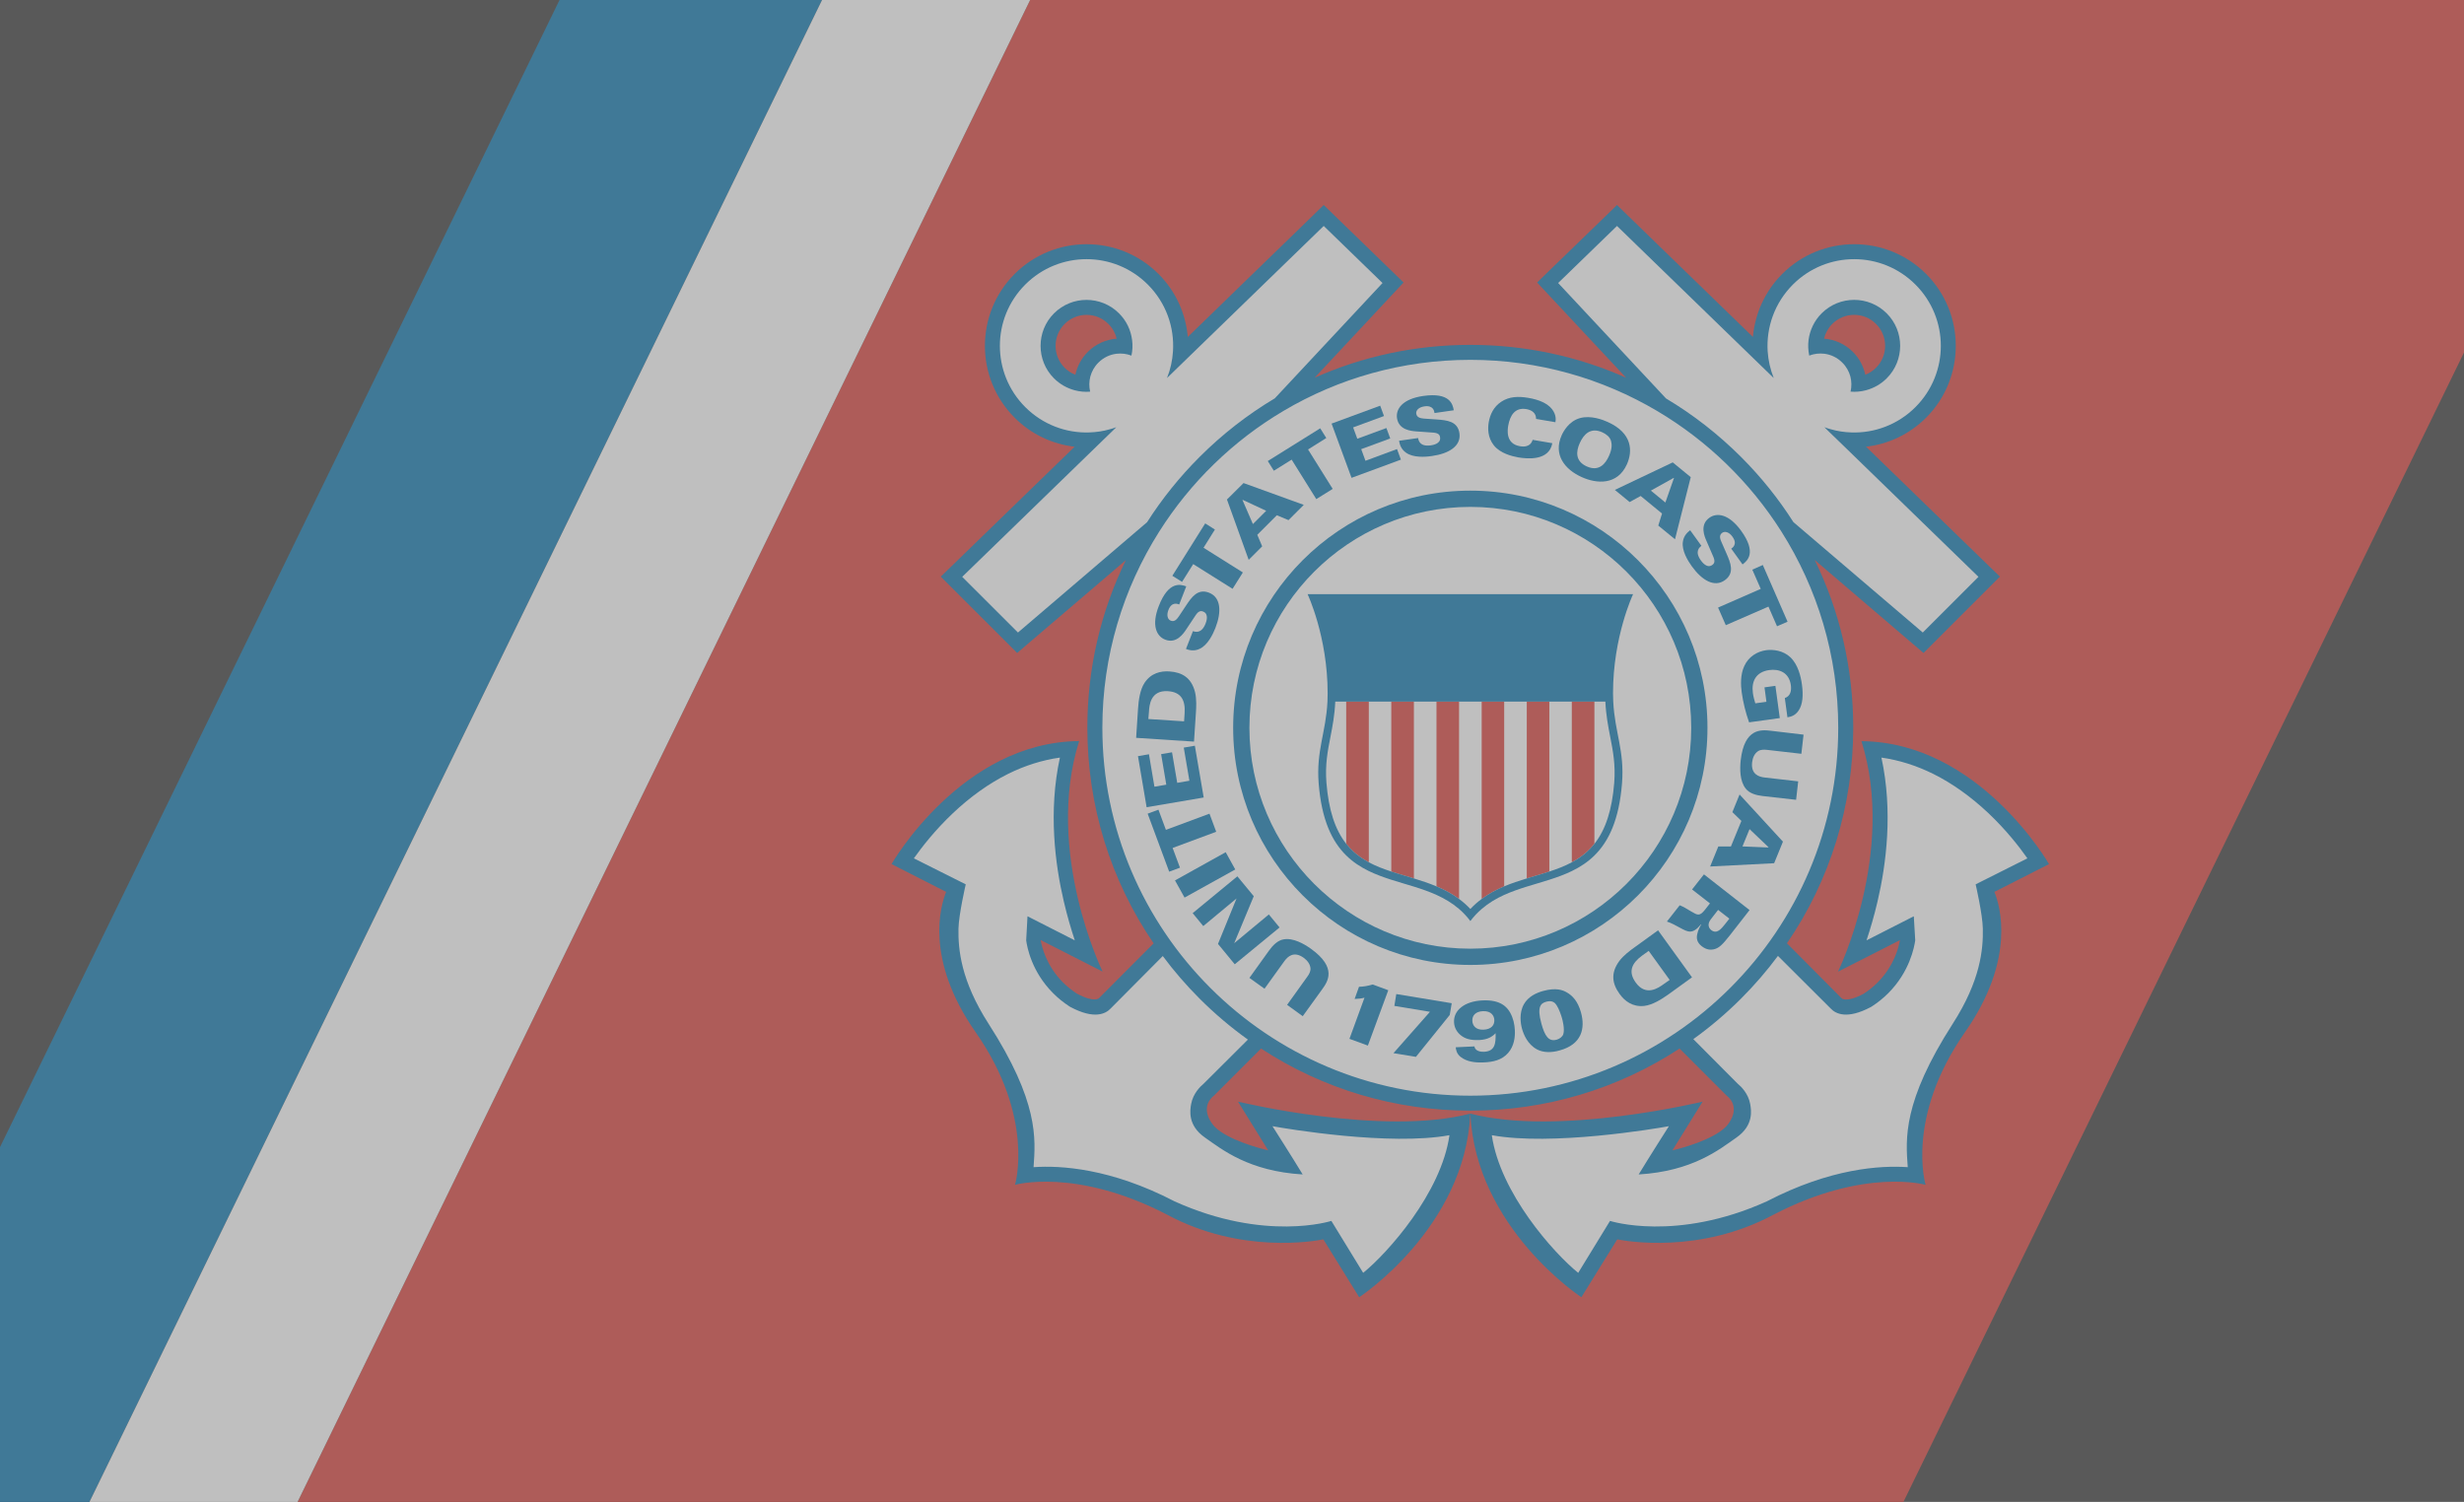 <?xml version="1.0" encoding="UTF-8" standalone="no"?>
<!-- Generator: Adobe Illustrator 15.0.2, SVG Export Plug-In . SVG Version: 6.00 Build 0)  -->

<svg
   xmlns:dc="http://purl.org/dc/elements/1.1/"
   xmlns:cc="http://creativecommons.org/ns#"
   xmlns:rdf="http://www.w3.org/1999/02/22-rdf-syntax-ns#"
   xmlns:svg="http://www.w3.org/2000/svg"
   xmlns="http://www.w3.org/2000/svg"
   xmlns:sodipodi="http://sodipodi.sourceforge.net/DTD/sodipodi-0.dtd"
   xmlns:inkscape="http://www.inkscape.org/namespaces/inkscape"
   id="Layer_1"
   enable-background="new 0 0 600 356.982"
   xml:space="preserve"
   viewBox="0 0 105 64"
   version="1.1"
   y="0px"
   x="0px"
   inkscape:version="0.91 r13725"
   sodipodi:docname="cost_guard.off.svg"><rect x="0" y="0" width="105" height="64" fill="#333333" stroke="none"/><defs
   id="defs73" /><sodipodi:namedview
   pagecolor="#ffffff"
   bordercolor="#666666"
   borderopacity="1"
   objecttolerance="10"
   gridtolerance="10"
   guidetolerance="10"
   inkscape:pageopacity="0"
   inkscape:pageshadow="2"
   inkscape:window-width="1920"
   inkscape:window-height="1018"
   id="namedview71"
   showgrid="false"
   inkscape:zoom="2.8190476"
   inkscape:cx="-57.466216"
   inkscape:cy="31.29054"
   inkscape:window-x="1672"
   inkscape:window-y="-8"
   inkscape:window-maximized="1"
   inkscape:current-layer="Layer_1"
   units="in" />
<g
   id="g3"
   transform="matrix(0.229,0,0,0.229,-16.889,-8.46)">
	<g
   id="g5">
		<polygon
   id="polygon7"
   style="fill:#dc3932"
   points="279.07,9 115.46,344.45 414.29,344.45 577.89,9 " />
		<g
   id="g9">
			<path
   id="path11"
   style="fill:#ffffff"
   d="m 320.08,77.612 0.662,0.643 10.951,10.619 0.676,0.649 -0.648,0.689 -14.678,15.712 c -0.594,0.643 -0.656,1.61 -0.148,2.327 0.352,0.501 0.92,0.764 1.502,0.764 0.242,0 0.5,-0.054 0.736,-0.155 8.875,-3.95 18.377,-5.952 28.227,-5.952 9.861,0 19.357,2.009 28.246,5.966 0.242,0.108 0.5,0.155 0.75,0.155 0.574,0 1.15,-0.271 1.502,-0.771 0.508,-0.704 0.445,-1.684 -0.156,-2.327 l -14.684,-15.719 -0.643,-0.689 0.668,-0.649 10.945,-10.619 0.67,-0.643 0.662,0.643 23.35,22.659 c 0.352,0.331 0.816,0.521 1.277,0.521 0.223,0 0.439,-0.041 0.648,-0.108 0.664,-0.257 1.123,-0.866 1.191,-1.569 0.352,-3.998 2.096,-7.751 4.924,-10.585 3.227,-3.219 7.508,-4.992 12.08,-4.992 4.566,0 8.854,1.772 12.088,4.992 6.648,6.663 6.648,17.491 0,24.161 -2.748,2.732 -6.236,4.417 -10.086,4.876 -0.703,0.082 -1.305,0.555 -1.535,1.224 -0.217,0.67 -0.047,1.42 0.467,1.915 l 22.869,22.199 0.682,0.683 -0.676,0.676 -10.375,10.376 -0.615,0.622 -0.67,-0.582 -18.297,-15.618 c -0.33,-0.291 -0.77,-0.447 -1.189,-0.447 -0.393,0 -0.791,0.129 -1.129,0.393 -0.684,0.534 -0.908,1.475 -0.529,2.266 4.633,9.49 6.988,19.724 6.988,30.41 0,14.062 -4.154,27.577 -12.033,39.075 -0.494,0.724 -0.406,1.711 0.223,2.34 l 10.16,10.214 c 0.297,0.298 0.975,0.792 2.178,0.792 1.129,0 2.469,-0.427 4.111,-1.293 0.041,-0.027 0.096,-0.047 0.143,-0.088 1.049,-0.676 2.016,-1.467 2.881,-2.326 3.471,-3.471 4.432,-7.379 4.674,-8.895 0.115,-0.689 -0.168,-1.38 -0.73,-1.793 -0.318,-0.236 -0.697,-0.352 -1.082,-0.352 -0.283,0 -0.574,0.061 -0.832,0.196 l -7.094,3.612 c 0.885,-2.401 1.926,-5.614 2.82,-9.375 1.643,-7.075 2.969,-17.396 0.404,-27.65 7.672,0.684 15.016,4.309 21.861,10.802 3.855,3.659 6.561,7.339 7.947,9.401 l -8.354,4.254 c -0.852,0.434 -1.23,1.448 -0.873,2.334 1.016,2.49 3.633,11.601 -5.289,24.363 -8.516,12.162 -8.664,22.463 -8.102,27.211 -0.934,-0.107 -2.084,-0.176 -3.438,-0.176 -5.105,0 -13.297,1.082 -23.369,6.311 0,0 -0.012,0.014 -0.025,0.014 -7.758,4.18 -15.523,5.06 -20.678,5.06 -3.971,0 -6.709,-0.521 -7.217,-0.616 -0.129,-0.026 -0.244,-0.033 -0.373,-0.033 -0.621,0 -1.225,0.311 -1.555,0.859 l -5.635,9.09 c -1.807,-1.379 -4.951,-4.023 -8.117,-7.73 -4.037,-4.729 -8.873,-12.135 -9.982,-21.441 3.322,0.636 7.17,0.961 11.471,0.961 10.031,0 20.277,-1.712 25.865,-2.814 l -3.348,5.391 c -0.393,0.629 -0.365,1.447 0.074,2.057 0.346,0.473 0.906,0.758 1.488,0.758 0.143,0 0.291,-0.021 0.432,-0.055 2.348,-0.574 8.104,-2.178 10.803,-4.883 0.291,-0.291 0.549,-0.582 0.752,-0.887 1.074,-1.521 1.473,-3.043 1.209,-4.518 -0.297,-1.671 -1.379,-2.68 -1.826,-3.037 l -8.725,-8.732 c -0.359,-0.352 -0.832,-0.527 -1.305,-0.527 -0.352,0 -0.705,0.088 -1.002,0.297 -11.248,7.366 -24.363,11.256 -37.938,11.256 -13.582,0 -26.691,-3.89 -37.932,-11.256 -0.311,-0.209 -0.664,-0.311 -1.016,-0.311 -0.467,0 -0.939,0.189 -1.291,0.541 l -8.74,8.732 c -0.445,0.357 -1.521,1.366 -1.825,3.037 -0.258,1.475 0.142,2.996 1.196,4.518 0.224,0.305 0.474,0.602 0.765,0.887 2.7,2.705 8.456,4.309 10.801,4.883 0.15,0.034 0.291,0.055 0.434,0.055 0.582,0 1.137,-0.285 1.488,-0.758 0.445,-0.609 0.467,-1.428 0.074,-2.057 l -3.342,-5.391 c 5.588,1.103 15.82,2.814 25.865,2.814 4.295,0 8.15,-0.325 11.479,-0.961 -1.123,9.307 -5.959,16.713 -9.998,21.441 -3.158,3.707 -6.311,6.352 -8.109,7.73 l -5.641,-9.09 c -0.332,-0.549 -0.928,-0.859 -1.549,-0.859 -0.135,0 -0.25,0.007 -0.371,0.033 -0.516,0.096 -3.254,0.616 -7.219,0.616 -5.154,0 -12.925,-0.88 -20.69,-5.06 -0.007,0 -0.014,-0.014 -0.027,-0.014 -10.058,-5.229 -18.262,-6.311 -23.369,-6.311 -1.346,0 -2.488,0.068 -3.422,0.176 0.555,-4.748 0.405,-15.049 -8.11,-27.211 -8.921,-12.763 -6.304,-21.873 -5.29,-24.363 0.366,-0.886 -0.02,-1.9 -0.859,-2.334 l -8.367,-4.254 c 1.373,-2.063 4.092,-5.742 7.947,-9.401 6.852,-6.493 14.184,-10.118 21.867,-10.802 -2.576,10.254 -1.258,20.575 0.413,27.65 0.872,3.761 1.921,6.974 2.813,9.375 l -7.095,-3.612 c -0.264,-0.136 -0.555,-0.196 -0.846,-0.196 -0.379,0 -0.758,0.115 -1.075,0.352 -0.575,0.413 -0.846,1.104 -0.73,1.779 0.25,1.529 1.21,5.424 4.681,8.908 0.858,0.859 1.839,1.65 2.874,2.326 0.048,0.041 0.102,0.061 0.149,0.088 1.637,0.866 2.976,1.293 4.105,1.293 1.21,0 1.88,-0.494 2.178,-0.792 l 10.173,-10.214 c 0.622,-0.629 0.71,-1.609 0.216,-2.34 -7.865,-11.498 -12.025,-25.013 -12.025,-39.075 0,-10.68 2.34,-20.9 6.973,-30.39 0.38,-0.785 0.163,-1.725 -0.54,-2.259 -0.325,-0.264 -0.718,-0.393 -1.116,-0.393 -0.426,0 -0.859,0.143 -1.197,0.447 l -18.263,15.591 -0.669,0.582 -0.615,-0.622 -10.376,-10.376 -0.683,-0.676 0.697,-0.683 22.869,-22.199 c 0.5,-0.494 0.683,-1.245 0.46,-1.915 -0.237,-0.669 -0.832,-1.143 -1.536,-1.224 -3.854,-0.46 -7.338,-2.144 -10.078,-4.876 -3.212,-3.22 -4.984,-7.515 -4.984,-12.087 0,-4.565 1.772,-8.854 4.984,-12.073 3.227,-3.219 7.521,-4.992 12.081,-4.992 4.565,0 8.86,1.772 12.079,4.992 2.828,2.834 4.58,6.588 4.925,10.585 0.061,0.704 0.527,1.312 1.19,1.569 0.21,0.067 0.426,0.108 0.643,0.108 0.467,0 0.934,-0.189 1.285,-0.521 l 23.341,-22.659 0.673,-0.643 m -46.217,30.856 c 0.312,0 0.616,-0.067 0.894,-0.23 0.466,-0.25 0.791,-0.704 0.926,-1.231 0.257,-1.251 0.88,-2.408 1.8,-3.321 1.129,-1.123 2.624,-1.813 4.214,-1.934 0.541,-0.047 1.021,-0.318 1.339,-0.751 0.318,-0.44 0.433,-0.988 0.312,-1.515 -0.325,-1.373 -1.021,-2.625 -2.022,-3.619 -1.434,-1.441 -3.349,-2.225 -5.377,-2.225 -2.029,0 -3.944,0.784 -5.385,2.225 -2.962,2.969 -2.962,7.785 0,10.761 0.771,0.757 1.65,1.333 2.651,1.711 0.208,0.089 0.438,0.129 0.648,0.129 m 147,0 c 0.225,0 0.439,-0.034 0.656,-0.129 1.002,-0.378 1.887,-0.954 2.652,-1.711 2.963,-2.976 2.963,-7.792 0,-10.761 -1.441,-1.441 -3.355,-2.225 -5.385,-2.225 -2.035,0 -3.943,0.784 -5.377,2.225 -1.002,0.994 -1.697,2.246 -2.023,3.619 -0.121,0.527 -0.014,1.075 0.299,1.515 0.318,0.433 0.818,0.704 1.352,0.751 1.598,0.122 3.086,0.812 4.215,1.934 0.914,0.914 1.535,2.07 1.813,3.328 0.115,0.521 0.447,0.974 0.914,1.224 0.277,0.163 0.58,0.23 0.884,0.23"
   inkscape:connector-curvature="0" />
			<g
   id="g13">
				<path
   id="path15"
   style="fill:#0072af"
   d="m 347.36,216.51 c -24.336,0 -44.135,-19.792 -44.135,-44.128 0,-24.336 19.799,-44.134 44.135,-44.134 24.336,0 44.127,19.798 44.127,44.134 0,24.336 -19.791,44.128 -44.127,44.128 z m 0,-85.238 c -22.666,0 -41.111,18.452 -41.111,41.11 0,22.665 18.445,41.104 41.111,41.104 22.664,0 41.104,-18.439 41.104,-41.104 0,-22.658 -18.44,-41.11 -41.104,-41.11 z"
   inkscape:connector-curvature="0" />
			</g>
			<g
   id="g17">
				<path
   id="path19"
   style="fill:none"
   d="m 271.87,97.227 c -2.245,2.246 -2.245,5.898 0,8.158 0.582,0.581 1.271,1.014 1.995,1.298 0.339,-1.556 1.103,-3.037 2.313,-4.248 1.488,-1.495 3.409,-2.32 5.377,-2.469 -0.243,-1.001 -0.75,-1.955 -1.542,-2.739 -2.238,-2.252 -5.891,-2.252 -8.143,0 z"
   inkscape:connector-curvature="0" />
				<path
   id="path21"
   style="fill:none"
   d="m 407.48,134.1 24.078,20.548 10.363,-10.362 -24.871,-24.16 -3.281,-3.172 -0.514,-0.515 c 0.393,0.149 0.777,0.278 1.176,0.379 1.252,0.365 2.537,0.554 3.83,0.595 4.301,0.149 8.65,-1.434 11.932,-4.714 6.297,-6.29 6.297,-16.51 0,-22.801 -6.299,-6.304 -16.512,-6.304 -22.809,0 -3.402,3.409 -4.965,7.948 -4.693,12.412 0.115,1.691 0.486,3.369 1.129,4.978 l -3.801,-3.686 -25.366,-24.613 -10.949,10.619 20.074,21.481 c 5.031,3.003 9.719,6.649 13.973,10.897 3.721,3.727 6.969,7.779 9.729,12.114 z m 2.82,-33.88 c 0.242,-1.82 1.041,-3.571 2.434,-4.965 3.334,-3.341 8.773,-3.341 12.113,0 3.336,3.335 3.336,8.766 0,12.094 -1.102,1.109 -2.447,1.84 -3.861,2.219 -0.926,0.25 -1.908,0.338 -2.867,0.257 0.217,-0.927 0.203,-1.887 -0.033,-2.813 -0.258,-0.94 -0.752,-1.854 -1.51,-2.591 -0.939,-0.954 -2.131,-1.501 -3.361,-1.65 -0.926,-0.108 -1.887,0 -2.787,0.345 -0.196,-0.955 -0.251,-1.935 -0.128,-2.896 z"
   inkscape:connector-curvature="0" />
				<path
   id="path23"
   style="fill:none"
   d="m 310.98,111.07 20.047,-21.461 -10.944,-10.619 -25.365,24.613 -3.794,3.686 c 0.643,-1.609 1.008,-3.287 1.109,-4.978 0.284,-4.464 -1.278,-9.002 -4.681,-12.412 -6.304,-6.304 -16.511,-6.304 -22.808,0 -6.297,6.291 -6.297,16.511 0,22.801 3.28,3.281 7.616,4.863 11.932,4.714 1.285,-0.041 2.584,-0.23 3.828,-0.595 0.399,-0.102 0.791,-0.23 1.184,-0.379 l -0.521,0.515 -3.273,3.172 -24.884,24.16 10.375,10.362 24.024,-20.528 c 2.767,-4.336 6.034,-8.401 9.761,-12.134 4.256,-4.255 8.965,-7.907 14.01,-10.917 z m -26.678,-7.954 c -0.893,-0.345 -1.847,-0.453 -2.779,-0.345 -1.238,0.149 -2.415,0.697 -3.369,1.65 -0.75,0.737 -1.244,1.65 -1.501,2.591 -0.237,0.926 -0.25,1.887 -0.034,2.813 -0.953,0.082 -1.935,-0.007 -2.874,-0.257 -1.414,-0.379 -2.739,-1.109 -3.855,-2.219 -3.328,-3.328 -3.328,-8.759 0,-12.094 3.341,-3.341 8.766,-3.341 12.107,0 1.393,1.387 2.204,3.145 2.428,4.965 0.128,0.962 0.087,1.942 -0.123,2.896 z"
   inkscape:connector-curvature="0" />
				<path
   id="path25"
   style="fill:none"
   d="m 420.86,106.68 c 0.736,-0.277 1.412,-0.717 2,-1.298 2.26,-2.259 2.26,-5.912 0,-8.158 -2.244,-2.252 -5.891,-2.252 -8.148,0 -0.771,0.785 -1.285,1.738 -1.529,2.739 1.961,0.149 3.889,0.974 5.377,2.469 1.211,1.211 1.968,2.692 2.3,4.248 z"
   inkscape:connector-curvature="0" />
				<path
   id="path27"
   style="fill:none"
   d="m 415.82,172.38 c 0,-13.426 -3.883,-25.959 -10.586,-36.531 -5.811,-9.172 -13.75,-16.882 -23.119,-22.429 -10.193,-6.033 -22.084,-9.509 -34.758,-9.509 -12.676,0 -24.547,3.456 -34.732,9.482 -9.395,5.553 -17.343,13.284 -23.167,22.49 -6.689,10.565 -10.572,23.085 -10.572,36.498 0,37.749 30.715,68.464 68.471,68.464 37.748,-0.001 68.463,-30.716 68.463,-68.465 z"
   inkscape:connector-curvature="0" />
				<path
   id="path29"
   style="fill:none"
   d="m 441.4,201.51 9.631,-4.836 c -1.467,-2.09 -3.922,-5.256 -7.23,-8.388 -3.273,-3.084 -6.723,-5.553 -10.268,-7.317 -3.158,-1.563 -6.391,-2.584 -9.664,-3.045 2.178,10.012 0.891,19.899 -0.725,26.771 -0.635,2.727 -1.359,5.174 -2.049,7.238 l 8.799,-4.479 0.264,4.479 c -0.176,1.264 -1.035,5.843 -5.012,9.827 -0.92,0.92 -1.928,1.738 -3.037,2.455 l -0.109,0.067 -0.113,0.068 c -4.432,2.347 -6.541,1.244 -7.447,0.277 l -9.828,-9.801 c -2.068,2.786 -4.363,5.444 -6.859,7.94 -2.785,2.78 -5.748,5.296 -8.887,7.548 l 8.285,8.32 c 0.588,0.473 1.949,1.813 2.293,3.733 0.217,1.196 0.684,4.004 -2.549,6.257 -3.221,2.252 -8.172,6.27 -18.201,6.871 1.832,-3.023 5.627,-8.982 5.627,-8.982 -2.584,0.48 -21.84,3.714 -32.953,1.678 1.535,10.734 11.49,21.922 16.076,25.615 l 5.92,-9.666 c 0,0 12.275,3.984 29.18,-3.639 l 0.02,-0.014 0.02,-0.007 c 11.83,-6.135 21.15,-6.689 26.184,-6.338 -0.393,-5.31 -0.975,-12.134 8.379,-26.704 5.141,-8.008 5.676,-13.811 5.594,-17.693 -0.049,-2.696 -1.341,-8.235 -1.341,-8.235 z"
   inkscape:connector-curvature="0" />
				<path
   id="path31"
   style="fill:none"
   d="m 290.13,214.86 -9.713,9.774 c -0.906,0.967 -3.017,2.069 -7.447,-0.277 l -0.122,-0.068 -0.108,-0.067 c -1.088,-0.717 -2.116,-1.535 -3.023,-2.455 -3.983,-3.984 -4.842,-8.563 -5.005,-9.827 l 0.244,-4.479 8.8,4.479 c -0.684,-2.064 -1.407,-4.512 -2.043,-7.238 -1.616,-6.872 -2.908,-16.76 -0.724,-26.771 -3.28,0.461 -6.521,1.482 -9.666,3.045 -3.538,1.765 -7,4.233 -10.26,7.317 -3.314,3.132 -5.77,6.298 -7.251,8.388 l 9.652,4.836 c 0,0 -1.285,5.539 -1.353,8.238 -0.068,3.883 0.453,9.686 5.593,17.693 9.369,14.57 8.766,21.395 8.38,26.704 5.039,-0.352 14.366,0.203 26.196,6.338 l 0.014,0.007 0.021,0.014 c 16.896,7.623 29.185,3.639 29.185,3.639 l 5.92,9.666 c 4.564,-3.693 14.541,-14.881 16.057,-25.615 -11.1,2.036 -30.363,-1.197 -32.934,-1.678 0,0 3.795,5.959 5.621,8.982 -10.018,-0.602 -14.975,-4.619 -18.195,-6.871 -3.227,-2.253 -2.78,-5.061 -2.557,-6.257 0.352,-1.921 1.712,-3.261 2.293,-3.733 l 8.265,-8.232 c -3.172,-2.266 -6.189,-4.822 -9.002,-7.636 -2.489,-2.498 -4.775,-5.136 -6.838,-7.916 z"
   inkscape:connector-curvature="0" />
				<path
   id="path33"
   style="fill:#0072af"
   d="m 455.05,197.76 c 0,0 -13.014,-22.727 -34.908,-22.889 6.5,20.664 -4.369,42.896 -4.369,42.896 l 11.531,-5.871 c -0.217,1.271 -1.055,4.781 -4.174,7.9 -0.723,0.723 -1.582,1.434 -2.584,2.082 -3.313,1.76 -4.111,0.826 -4.111,0.826 l -10.16,-10.221 c 8.023,-11.722 12.338,-25.574 12.338,-40.103 0,-11.004 -2.475,-21.617 -7.17,-31.229 l 18.283,15.631 1.969,1.677 1.832,-1.833 10.363,-10.362 2.016,-2.016 -2.043,-1.975 -22.869,-22.199 c 4.092,-0.467 8.035,-2.272 11.174,-5.397 7.365,-7.373 7.365,-19.378 0,-26.758 -7.379,-7.372 -19.393,-7.372 -26.764,0 -3.268,3.274 -5.08,7.447 -5.459,11.729 l -23.35,-22.659 -1.947,-1.894 -1.941,1.894 -10.957,10.612 -1.961,1.915 1.865,2.002 14.699,15.726 c -9.01,-4.011 -18.838,-6.121 -28.996,-6.121 -10.146,0 -19.967,2.104 -28.971,6.115 l 14.678,-15.719 1.875,-2.002 -1.971,-1.915 -10.949,-10.619 -1.947,-1.887 -1.941,1.894 -23.349,22.659 c -0.379,-4.281 -2.185,-8.455 -5.459,-11.729 -7.379,-7.372 -19.378,-7.372 -26.757,0 -7.38,7.379 -7.38,19.385 0,26.758 3.118,3.125 7.081,4.931 11.16,5.397 l -22.869,22.199 -2.036,1.975 2.002,2.016 10.382,10.362 1.826,1.833 1.955,-1.677 18.27,-15.604 c -4.688,9.604 -7.163,20.204 -7.163,31.201 0,14.528 4.322,28.381 12.337,40.116 l -10.16,10.19 c 0,0 -0.798,0.934 -4.112,-0.826 -0.994,-0.648 -1.853,-1.359 -2.59,-2.082 -3.118,-3.119 -3.944,-6.629 -4.167,-7.9 l 11.532,5.871 c 0,0 -10.869,-22.232 -4.369,-42.896 -21.901,0.162 -34.909,22.889 -34.909,22.889 l 10.16,5.174 c -1.048,2.604 -4.011,12.527 5.485,26.109 11.113,15.895 7.332,28.407 7.332,28.407 0,0 11.315,-3.246 28.239,5.52 13.777,7.427 27.535,4.951 29.138,4.626 l 6.668,10.769 c 0,0 19.689,-12.872 20.678,-34.171 -16.361,4.288 -43.227,-2.226 -43.227,-2.226 l 5.619,9.07 c -1.744,-0.412 -7.5,-1.948 -9.935,-4.376 -0.21,-0.217 -0.386,-0.434 -0.541,-0.649 -2.307,-3.301 0.324,-5.106 0.324,-5.106 l 8.82,-8.82 c 11.486,7.521 24.898,11.56 38.947,11.56 14.033,0 27.453,-4.038 38.932,-11.56 l 8.82,8.82 c 0,0 2.637,1.806 0.324,5.106 -0.154,0.216 -0.33,0.433 -0.549,0.649 -2.428,2.428 -8.17,3.964 -9.928,4.376 l 5.621,-9.07 c 0,0 -26.867,6.514 -43.221,2.226 0.986,21.299 20.662,34.171 20.662,34.171 l 6.676,-10.769 c 1.604,0.325 15.361,2.801 29.139,-4.626 16.924,-8.766 28.24,-5.52 28.24,-5.52 0,0 -3.781,-12.513 7.332,-28.407 9.496,-13.582 6.539,-23.505 5.471,-26.109 l 10.175,-5.173 z M 363.7,89.61 l 10.95,-10.619 25.365,24.613 3.801,3.686 c -0.643,-1.609 -1.014,-3.287 -1.129,-4.978 -0.271,-4.464 1.291,-9.002 4.693,-12.412 6.297,-6.304 16.51,-6.304 22.809,0 6.297,6.291 6.297,16.511 0,22.801 -3.281,3.281 -7.631,4.863 -11.932,4.714 -1.293,-0.041 -2.578,-0.23 -3.83,-0.595 -0.398,-0.102 -0.783,-0.23 -1.176,-0.379 l 0.514,0.515 3.281,3.172 24.871,24.16 -10.363,10.362 -24.078,-20.548 c -2.76,-4.335 -6.008,-8.387 -9.729,-12.114 -4.254,-4.248 -8.941,-7.894 -13.973,-10.897 l -20.07,-21.479 z m -100.52,65.04 -10.375,-10.362 24.884,-24.16 3.273,-3.172 0.521,-0.515 c -0.393,0.149 -0.784,0.278 -1.184,0.379 -1.244,0.365 -2.543,0.554 -3.828,0.595 -4.315,0.149 -8.651,-1.434 -11.932,-4.714 -6.297,-6.29 -6.297,-16.51 0,-22.801 6.297,-6.304 16.504,-6.304 22.808,0 3.402,3.409 4.965,7.948 4.681,12.412 -0.102,1.691 -0.467,3.369 -1.109,4.978 l 3.794,-3.686 25.365,-24.613 10.943,10.619 -20.047,21.461 c -5.045,3.01 -9.754,6.662 -14.008,10.917 -3.727,3.733 -6.994,7.798 -9.761,12.134 L 263.18,154.65 Z m 34.523,83.987 c -0.581,0.473 -1.941,1.813 -2.293,3.733 -0.224,1.196 -0.67,4.004 2.557,6.257 3.22,2.252 8.177,6.27 18.195,6.871 -1.826,-3.023 -5.621,-8.982 -5.621,-8.982 2.57,0.48 21.834,3.714 32.934,1.678 -1.516,10.734 -11.492,21.922 -16.057,25.615 l -5.92,-9.666 c 0,0 -12.289,3.984 -29.185,-3.639 l -0.021,-0.014 -0.014,-0.007 c -11.83,-6.135 -21.157,-6.689 -26.196,-6.338 0.386,-5.31 0.988,-12.134 -8.38,-26.704 -5.14,-8.008 -5.661,-13.811 -5.593,-17.693 0.067,-2.699 1.353,-8.238 1.353,-8.238 l -9.652,-4.836 c 1.481,-2.09 3.937,-5.256 7.251,-8.388 3.26,-3.084 6.723,-5.553 10.26,-7.317 3.146,-1.563 6.386,-2.584 9.666,-3.045 -2.185,10.012 -0.893,19.899 0.724,26.771 0.636,2.727 1.359,5.174 2.043,7.238 l -8.8,-4.479 -0.244,4.479 c 0.163,1.264 1.021,5.843 5.005,9.827 0.907,0.92 1.936,1.738 3.023,2.455 l 0.108,0.067 0.122,0.068 c 4.431,2.347 6.541,1.244 7.447,0.277 l 9.713,-9.774 c 2.063,2.78 4.349,5.418 6.838,7.914 2.813,2.813 5.831,5.37 9.002,7.636 l -8.265,8.234 z m -18.818,-66.259 c 0,-13.413 3.883,-25.933 10.572,-36.498 5.823,-9.206 13.772,-16.937 23.167,-22.49 10.186,-6.026 22.057,-9.482 34.732,-9.482 12.674,0 24.564,3.476 34.758,9.509 9.369,5.547 17.309,13.257 23.119,22.429 6.703,10.572 10.586,23.105 10.586,36.531 0,37.749 -30.715,68.464 -68.463,68.464 -37.755,0.001 -68.471,-30.714 -68.471,-68.463 z m 158.25,55.064 c -9.354,14.57 -8.771,21.395 -8.379,26.704 -5.033,-0.352 -14.354,0.203 -26.184,6.338 l -0.02,0.007 -0.02,0.014 c -16.904,7.623 -29.18,3.639 -29.18,3.639 l -5.92,9.666 c -4.586,-3.693 -14.541,-14.881 -16.076,-25.615 11.113,2.036 30.369,-1.197 32.953,-1.678 0,0 -3.795,5.959 -5.627,8.982 10.029,-0.602 14.98,-4.619 18.201,-6.871 3.232,-2.253 2.766,-5.061 2.549,-6.257 -0.344,-1.921 -1.705,-3.261 -2.293,-3.733 l -8.285,-8.32 c 3.139,-2.252 6.102,-4.768 8.887,-7.548 2.496,-2.496 4.791,-5.154 6.859,-7.94 l 9.828,9.801 c 0.906,0.967 3.016,2.069 7.447,-0.277 l 0.113,-0.068 0.109,-0.067 c 1.109,-0.717 2.117,-1.535 3.037,-2.455 3.977,-3.984 4.836,-8.563 5.012,-9.827 l -0.264,-4.479 -8.799,4.479 c 0.689,-2.064 1.414,-4.512 2.049,-7.238 1.615,-6.872 2.902,-16.76 0.725,-26.771 3.273,0.461 6.506,1.482 9.664,3.045 3.545,1.765 6.994,4.233 10.268,7.317 3.309,3.132 5.764,6.298 7.23,8.388 l -9.631,4.836 c 0,0 1.291,5.539 1.338,8.238 0.084,3.879 -0.451,9.682 -5.591,17.69 z"
   inkscape:connector-curvature="0" />
				<path
   id="path35"
   style="fill:#0072af"
   d="m 281.99,95.258 c -3.342,-3.341 -8.767,-3.341 -12.107,0 -3.328,3.335 -3.328,8.766 0,12.094 1.116,1.109 2.441,1.84 3.855,2.219 0.939,0.25 1.921,0.338 2.874,0.257 -0.216,-0.927 -0.203,-1.887 0.034,-2.813 0.257,-0.94 0.751,-1.854 1.501,-2.591 0.954,-0.954 2.131,-1.501 3.369,-1.65 0.933,-0.108 1.887,0 2.779,0.345 0.21,-0.954 0.251,-1.935 0.122,-2.895 -0.223,-1.821 -1.035,-3.579 -2.427,-4.966 z m -5.818,7.177 c -1.211,1.21 -1.975,2.692 -2.313,4.248 -0.724,-0.284 -1.413,-0.717 -1.995,-1.298 -2.245,-2.259 -2.245,-5.912 0,-8.158 2.252,-2.252 5.905,-2.252 8.144,0 0.792,0.785 1.299,1.738 1.542,2.739 -1.969,0.149 -3.889,0.974 -5.378,2.469 z"
   inkscape:connector-curvature="0" />
				<path
   id="path37"
   style="fill:#0072af"
   d="m 413.21,102.77 c 1.23,0.149 2.422,0.697 3.361,1.65 0.758,0.737 1.252,1.65 1.51,2.591 0.236,0.926 0.25,1.887 0.033,2.813 0.959,0.082 1.941,-0.007 2.867,-0.257 1.414,-0.379 2.76,-1.109 3.861,-2.219 3.336,-3.328 3.336,-8.759 0,-12.094 -3.34,-3.341 -8.779,-3.341 -12.113,0 -1.393,1.394 -2.191,3.145 -2.434,4.965 -0.123,0.96 -0.068,1.941 0.127,2.895 0.901,-0.344 1.862,-0.452 2.788,-0.344 z m 1.496,-5.546 c 2.258,-2.252 5.904,-2.252 8.148,0 2.26,2.246 2.26,5.898 0,8.158 -0.588,0.581 -1.264,1.021 -2,1.298 -0.332,-1.556 -1.09,-3.037 -2.301,-4.248 -1.488,-1.495 -3.416,-2.32 -5.377,-2.469 0.245,-1.001 0.759,-1.955 1.53,-2.739 z"
   inkscape:connector-curvature="0" />
			</g>
			<g
   id="g39">
				<path
   id="path41"
   style="fill:none"
   d="m 362.06,167.5 0,31.627 c 1.475,-0.48 2.889,-1.021 4.186,-1.719 l 0,-29.909 -4.186,0 z"
   inkscape:connector-curvature="0" />
				<path
   id="path43"
   style="fill:none"
   d="m 370.45,193.97 c 2.092,-2.646 3.275,-6.312 3.682,-11.35 0.264,-3.39 -0.225,-5.885 -0.738,-8.53 -0.385,-1.996 -0.791,-4.052 -0.906,-6.588 l -2.037,0 0,26.468 z"
   inkscape:connector-curvature="0" />
				<path
   id="path45"
   style="fill:none"
   d="m 353.66,167.5 0,34.38 c 1.379,-0.575 2.779,-1.042 4.199,-1.468 l 0,-32.913 -4.199,0 z"
   inkscape:connector-curvature="0" />
				<path
   id="path47"
   style="fill:none"
   d="m 320.58,182.62 c 0.406,5.038 1.59,8.704 3.68,11.35 l 0,-26.467 -2.035,0 c -0.115,2.536 -0.514,4.592 -0.9,6.588 -0.522,2.644 -1.009,5.139 -0.745,8.529 z"
   inkscape:connector-curvature="0" />
				<path
   id="path49"
   style="fill:none"
   d="m 328.47,167.5 0,29.909 c 1.305,0.697 2.719,1.238 4.188,1.719 l 0,-31.627 -4.188,0 z"
   inkscape:connector-curvature="0" />
				<path
   id="path51"
   style="fill:none"
   d="m 336.86,167.5 0,32.913 c 1.414,0.426 2.828,0.893 4.193,1.475 l 0,-34.387 -4.193,0 z"
   inkscape:connector-curvature="0" />
				<path
   id="path53"
   style="fill:none"
   d="m 345.26,167.5 0,36.727 c 0.736,0.541 1.439,1.156 2.104,1.867 0.668,-0.711 1.365,-1.326 2.109,-1.867 l 0,-36.727 -4.213,0 z"
   inkscape:connector-curvature="0" />
				<path
   id="path55"
   style="fill:#dc3932"
   d="m 332.65,167.5 0,31.627 c 0.9,0.297 1.826,0.574 2.752,0.846 0.488,0.148 0.961,0.283 1.455,0.439 l 0,-32.913 -4.207,0 z"
   inkscape:connector-curvature="0" />
				<path
   id="path57"
   style="fill:#dc3932"
   d="m 324.26,167.5 0,26.467 c 0.439,0.541 0.92,1.061 1.428,1.521 0.859,0.758 1.785,1.38 2.779,1.92 l 0,-29.909 -4.207,0 z"
   inkscape:connector-curvature="0" />
				<path
   id="path59"
   style="fill:#dc3932"
   d="m 341.06,167.5 0,34.387 c 1.461,0.615 2.881,1.359 4.201,2.34 l 0,-36.727 -4.201,0 z"
   inkscape:connector-curvature="0" />
				<path
   id="path61"
   style="fill:#dc3932"
   d="m 366.24,167.5 0,29.909 c 1.002,-0.54 1.936,-1.162 2.781,-1.92 0.508,-0.461 0.994,-0.98 1.426,-1.521 l 0,-26.467 -4.207,0 z"
   inkscape:connector-curvature="0" />
				<path
   id="path63"
   style="fill:#dc3932"
   d="m 357.86,167.5 0,32.913 c 0.488,-0.156 0.969,-0.291 1.447,-0.439 0.936,-0.271 1.854,-0.549 2.754,-0.846 l 0,-31.627 -4.201,0 z"
   inkscape:connector-curvature="0" />
				<path
   id="path65"
   style="fill:#dc3932"
   d="m 349.47,167.5 0,36.727 c 1.313,-0.98 2.727,-1.725 4.188,-2.347 l 0,-34.38 -4.188,0 z"
   inkscape:connector-curvature="0" />
				<g
   id="g67">
					<path
   id="path69"
   style="fill:none"
   d="m 372.49,167.5 -50.262,0 c -0.115,2.536 -0.514,4.592 -0.9,6.588 -0.521,2.645 -1.008,5.14 -0.744,8.53 0.406,5.038 1.59,8.704 3.68,11.35 0.439,0.541 0.92,1.061 1.428,1.521 0.859,0.758 1.785,1.38 2.779,1.92 1.305,0.697 2.719,1.238 4.188,1.719 0.9,0.297 1.826,0.574 2.752,0.846 0.488,0.148 0.961,0.283 1.455,0.439 1.414,0.426 2.828,0.893 4.193,1.475 1.461,0.615 2.881,1.359 4.201,2.34 0.736,0.541 1.439,1.156 2.104,1.867 0.668,-0.711 1.365,-1.326 2.109,-1.867 1.313,-0.98 2.727,-1.725 4.188,-2.347 1.379,-0.575 2.779,-1.042 4.199,-1.468 0.488,-0.156 0.969,-0.291 1.447,-0.439 0.936,-0.271 1.854,-0.549 2.754,-0.846 1.475,-0.48 2.889,-1.021 4.186,-1.719 1.002,-0.54 1.936,-1.162 2.781,-1.92 0.508,-0.461 0.994,-0.98 1.426,-1.521 2.092,-2.646 3.275,-6.312 3.682,-11.35 0.264,-3.39 -0.225,-5.885 -0.738,-8.53 -0.386,-1.996 -0.792,-4.052 -0.908,-6.588 z"
   inkscape:connector-curvature="0" />
					<path
   id="path71"
   style="fill:#0072af"
   d="m 373.91,165.96 c 0,-10.579 3.734,-18.445 3.734,-18.445 l -60.57,0 c 0,0 3.732,7.866 3.732,18.445 0,0.534 -0.006,1.048 -0.033,1.542 -0.291,5.81 -2.117,9.111 -1.637,15.232 0.541,6.751 2.463,10.788 5.127,13.405 1.266,1.245 2.686,2.152 4.207,2.902 1.34,0.648 2.754,1.156 4.188,1.617 1.387,0.445 2.801,0.845 4.207,1.277 1.434,0.447 2.84,0.934 4.193,1.543 1.488,0.676 2.916,1.508 4.201,2.617 0.744,0.636 1.453,1.387 2.096,2.238 l 0.008,0.021 0.006,-0.021 c 0.648,-0.852 1.354,-1.603 2.104,-2.238 1.279,-1.109 2.699,-1.941 4.188,-2.617 1.352,-0.609 2.766,-1.096 4.199,-1.543 1.395,-0.433 2.814,-0.832 4.201,-1.277 1.434,-0.461 2.854,-0.969 4.186,-1.617 1.529,-0.75 2.949,-1.657 4.207,-2.902 2.666,-2.617 4.586,-6.654 5.129,-13.405 0.492,-6.121 -1.34,-9.422 -1.631,-15.232 -0.028,-0.493 -0.042,-1.007 -0.042,-1.542 z m 0.225,16.661 c -0.406,5.038 -1.59,8.704 -3.682,11.35 -0.432,0.541 -0.918,1.061 -1.426,1.521 -0.846,0.758 -1.779,1.38 -2.781,1.92 -1.297,0.697 -2.711,1.238 -4.186,1.719 -0.9,0.297 -1.818,0.574 -2.754,0.846 -0.479,0.148 -0.959,0.283 -1.447,0.439 -1.42,0.426 -2.82,0.893 -4.199,1.468 -1.461,0.622 -2.875,1.366 -4.188,2.347 -0.744,0.541 -1.441,1.156 -2.109,1.867 -0.664,-0.711 -1.367,-1.326 -2.104,-1.867 -1.32,-0.98 -2.74,-1.725 -4.201,-2.34 -1.365,-0.582 -2.779,-1.049 -4.193,-1.475 -0.494,-0.156 -0.967,-0.291 -1.455,-0.439 -0.926,-0.271 -1.852,-0.549 -2.752,-0.846 -1.469,-0.48 -2.883,-1.021 -4.188,-1.719 -0.994,-0.54 -1.92,-1.162 -2.779,-1.92 -0.508,-0.461 -0.988,-0.98 -1.428,-1.521 -2.09,-2.646 -3.273,-6.312 -3.68,-11.35 -0.264,-3.39 0.223,-5.885 0.744,-8.53 0.387,-1.996 0.785,-4.052 0.9,-6.588 l 50.262,0 c 0.115,2.536 0.521,4.592 0.906,6.588 0.515,2.645 1.004,5.14 0.74,8.53 z"
   inkscape:connector-curvature="0" />
				</g>
			</g>
			<g
   id="g73">
				<g
   id="g75">
					<path
   id="path77"
   style="fill:#0072af"
   d="m 313.26,223.94 3.732,-5.201 c 0.346,-0.467 0.65,-0.987 0.623,-1.563 -0.041,-0.765 -0.555,-1.481 -1.266,-1.995 -1.84,-1.313 -2.975,-0.236 -3.604,0.636 l -3.688,5.12 -2.807,-2.016 3.646,-5.08 c 0.697,-0.967 1.609,-1.914 2.725,-2.09 1.752,-0.318 3.775,0.818 5.086,1.759 4.926,3.544 3.098,6.128 2.064,7.556 l -3.6,4.984 -2.911,-2.11 z"
   inkscape:connector-curvature="0" />
					<path
   id="path79"
   style="fill:#0072af"
   d="m 303.52,216.39 -3.117,-3.789 3.449,-8.461 -6.189,5.141 -1.975,-2.408 8.32,-6.852 3.051,3.7 -3.639,8.745 6.445,-5.35 1.994,2.421 -8.339,6.853 z"
   inkscape:connector-curvature="0" />
					<path
   id="path81"
   style="fill:#0072af"
   d="m 294.18,203.98 -1.779,-3.199 9.436,-5.248 1.777,3.212 -9.434,5.235 z"
   inkscape:connector-curvature="0" />
					<path
   id="path83"
   style="fill:#0072af"
   d="m 291.96,194.74 1.366,3.673 -2.009,0.744 -4.005,-10.795 2.009,-0.744 1.387,3.754 8.11,-3.01 1.251,3.368 -8.109,3.01 z"
   inkscape:connector-curvature="0" />
					<path
   id="path85"
   style="fill:#0072af"
   d="m 287.12,187.16 -1.609,-9.502 2.043,-0.352 1.021,6.039 2.205,-0.379 -0.961,-5.682 2.029,-0.345 0.967,5.683 2.267,-0.387 -1.049,-6.168 2.063,-0.352 1.644,9.638 -10.62,1.807 z"
   inkscape:connector-curvature="0" />
					<path
   id="path87"
   style="fill:#0072af"
   d="m 285.17,174.25 0.352,-5.411 c 0.095,-1.522 0.358,-3.538 1.211,-4.823 1.21,-1.826 3.017,-2.232 4.619,-2.124 2.381,0.156 4.086,1.17 4.769,3.814 0.332,1.339 0.23,2.909 0.176,3.794 l -0.358,5.452 -10.769,-0.702 z m 8.922,-3.07 0.101,-1.529 c 0.149,-2.361 -0.602,-3.923 -3.117,-4.085 -3.268,-0.216 -3.457,2.699 -3.518,3.788 l -0.115,1.394 6.649,0.432 z"
   inkscape:connector-curvature="0" />
					<path
   id="path89"
   style="fill:#0072af"
   d="m 295.74,154.39 c 0.412,0.136 1.589,0.548 2.354,-1.42 0.108,-0.284 0.689,-1.772 -0.453,-2.218 -0.474,-0.19 -0.887,-0.075 -1.38,0.649 l -1.779,2.679 c -0.507,0.764 -1.813,2.719 -3.909,1.894 -1.637,-0.636 -2.584,-2.692 -1.184,-6.264 1.819,-4.674 4.031,-4.045 5.106,-3.646 l -1.313,3.369 c -0.311,-0.122 -1.394,-0.562 -2.009,1.035 -0.372,0.961 -0.155,1.746 0.446,1.982 0.737,0.291 1.197,-0.372 1.502,-0.805 l 1.359,-2.05 c 0.967,-1.454 2.124,-3.186 4.255,-2.354 2.232,0.879 2.354,3.558 1.184,6.561 -0.487,1.244 -1.441,3.172 -2.896,3.869 -1.149,0.568 -2.15,0.196 -2.583,0.041 l 1.3,-3.322 z"
   inkscape:connector-curvature="0" />
					<path
   id="path91"
   style="fill:#0072af"
   d="m 295.79,141.92 -2.076,3.308 -1.807,-1.136 6.115,-9.747 1.806,1.143 -2.117,3.389 7.319,4.599 -1.914,3.044 -7.326,-4.6 z"
   inkscape:connector-curvature="0" />
					<path
   id="path93"
   style="fill:#0072af"
   d="m 302.07,129.9 3.084,-3.064 11.209,4.058 -2.84,2.841 -2.172,-0.906 -3.639,3.639 0.912,2.144 -2.51,2.516 -4.044,-11.228 z m 7.299,2.097 -4.377,-2.036 -0.033,0.034 1.941,4.471 2.469,-2.469 z"
   inkscape:connector-curvature="0" />
					<path
   id="path95"
   style="fill:#0072af"
   d="m 314.11,122.48 -3.314,2.063 -1.129,-1.806 9.76,-6.088 1.129,1.806 -3.395,2.131 4.586,7.338 -3.051,1.901 -4.586,-7.345 z"
   inkscape:connector-curvature="0" />
					<path
   id="path97"
   style="fill:#0072af"
   d="m 321.54,115.77 9.043,-3.334 0.709,1.928 -5.742,2.117 0.777,2.11 5.412,-1.996 0.717,1.941 -5.404,1.989 0.791,2.164 5.871,-2.178 0.725,1.968 -9.186,3.389 -3.713,-10.098 z"
   inkscape:connector-curvature="0" />
					<path
   id="path99"
   style="fill:#0072af"
   d="m 337.64,118.46 c 0.082,0.439 0.291,1.65 2.381,1.359 0.305,-0.047 1.887,-0.271 1.711,-1.488 -0.061,-0.508 -0.357,-0.798 -1.23,-0.879 l -3.213,-0.23 c -0.92,-0.074 -3.254,-0.243 -3.578,-2.482 -0.242,-1.738 1.076,-3.565 4.883,-4.113 4.959,-0.71 5.494,1.536 5.682,2.665 l -3.584,0.514 c -0.041,-0.325 -0.189,-1.488 -1.887,-1.238 -1.014,0.142 -1.598,0.724 -1.51,1.353 0.115,0.791 0.922,0.866 1.449,0.919 l 2.447,0.169 c 1.752,0.142 3.814,0.291 4.141,2.557 0.338,2.381 -1.941,3.794 -5.135,4.241 -1.313,0.196 -3.469,0.318 -4.795,-0.616 -1.049,-0.723 -1.219,-1.765 -1.307,-2.225 l 3.545,-0.506 z"
   inkscape:connector-curvature="0" />
					<path
   id="path101"
   style="fill:#0072af"
   d="m 359.59,114.9 c 0.027,-1.102 -0.805,-1.65 -1.805,-1.826 -2.117,-0.358 -3.045,1.17 -3.383,3.111 -0.102,0.656 -0.547,3.328 2.178,3.794 1.854,0.318 2.24,-0.784 2.381,-1.184 l 3.652,0.623 c -0.588,3.321 -4.666,2.922 -6.324,2.645 -1.223,-0.224 -3.367,-0.757 -4.551,-2.239 -1.178,-1.475 -1.137,-3.207 -0.955,-4.315 0.258,-1.454 0.908,-2.848 2.293,-3.781 1.502,-1.015 3.221,-1.062 5.074,-0.744 2.049,0.345 3.537,1.021 4.396,2.083 0.852,1.088 0.711,2.042 0.648,2.448 L 359.59,114.9 Z"
   inkscape:connector-curvature="0" />
					<path
   id="path103"
   style="fill:#0072af"
   d="m 367.72,114.76 c 2.037,-0.588 4.33,0.311 5.189,0.704 4.674,2.097 4.66,5.492 3.584,7.886 -1.766,3.923 -5.613,3.639 -8.4,2.381 -3.117,-1.399 -5.377,-4.146 -3.727,-7.812 0.303,-0.663 1.305,-2.564 3.354,-3.159 z m 1.306,8.983 c 2.32,1.042 3.518,-0.582 4.125,-1.941 0.631,-1.373 0.549,-2.232 0.379,-2.833 -0.23,-0.758 -0.912,-1.258 -1.629,-1.583 -2.139,-0.96 -3.424,0.325 -4.182,2.016 -0.708,1.567 -0.857,3.367 1.307,4.341 z"
   inkscape:connector-curvature="0" />
					<path
   id="path105"
   style="fill:#0072af"
   d="m 385.02,122.99 3.355,2.746 -2.93,11.56 -3.111,-2.55 0.697,-2.239 -3.977,-3.267 -2.051,1.13 -2.752,-2.259 10.769,-5.121 z m -1.368,7.468 1.598,-4.559 -0.035,-0.034 -4.26,2.374 2.697,2.219 z"
   inkscape:connector-curvature="0" />
					<path
   id="path107"
   style="fill:#0072af"
   d="m 390.36,138.52 c -0.338,0.264 -1.326,1.021 -0.088,2.733 0.184,0.243 1.115,1.549 2.109,0.825 0.414,-0.291 0.541,-0.697 0.203,-1.502 l -1.277,-2.956 c -0.373,-0.839 -1.307,-2.997 0.52,-4.315 1.42,-1.028 3.66,-0.71 5.918,2.401 2.93,4.065 1.197,5.58 0.271,6.27 l -2.104,-2.929 c 0.264,-0.183 1.225,-0.852 0.217,-2.239 -0.596,-0.839 -1.387,-1.082 -1.914,-0.704 -0.643,0.467 -0.338,1.204 -0.129,1.691 l 0.988,2.259 c 0.695,1.603 1.508,3.51 -0.34,4.85 -1.953,1.414 -4.268,0.041 -6.148,-2.563 -0.783,-1.082 -1.893,-2.929 -1.684,-4.525 0.148,-1.271 1.002,-1.914 1.367,-2.198 l 2.091,2.902 z"
   inkscape:connector-curvature="0" />
					<path
   id="path109"
   style="fill:#0072af"
   d="m 401.4,146.53 -1.57,-3.578 1.955,-0.866 4.605,10.551 -1.961,0.852 -1.596,-3.659 -7.936,3.457 -1.439,-3.28 7.942,-3.477 z"
   inkscape:connector-curvature="0" />
					<path
   id="path111"
   style="fill:#0072af"
   d="m 405.88,166.84 c 1.09,-0.345 1.252,-1.427 1.123,-2.394 -0.338,-2.415 -2.232,-3.058 -4.023,-2.807 -2.496,0.345 -3.336,2.124 -3.045,4.254 0.088,0.656 0.258,1.292 0.453,1.934 l 2.07,-0.284 -0.359,-2.686 2.029,-0.284 0.818,6 -5.715,0.791 c -0.637,-1.806 -1.102,-3.659 -1.367,-5.546 -0.195,-1.373 -0.27,-3.301 0.461,-4.904 0.797,-1.765 2.381,-2.732 4.092,-2.976 1.285,-0.169 3.146,0.041 4.504,1.326 1.414,1.346 1.941,3.544 2.145,5.073 0.271,2.002 0.148,3.686 -0.609,4.822 -0.689,1.035 -1.568,1.17 -2.09,1.265 l -0.487,-3.584 z"
   inkscape:connector-curvature="0" />
					<path
   id="path113"
   style="fill:#0072af"
   d="m 408.96,177.22 -6.379,-0.73 c -0.568,-0.061 -1.176,-0.074 -1.664,0.23 -0.643,0.406 -1.021,1.197 -1.121,2.069 -0.252,2.232 1.236,2.719 2.313,2.841 l 6.262,0.717 -0.391,3.436 -6.209,-0.703 c -1.191,-0.135 -2.457,-0.48 -3.152,-1.366 -1.131,-1.387 -1.123,-3.687 -0.947,-5.296 0.689,-6.02 3.85,-5.681 5.594,-5.485 l 6.102,0.724 -0.408,3.563 z"
   inkscape:connector-curvature="0" />
					<path
   id="path115"
   style="fill:#0072af"
   d="m 405.53,193.57 -1.637,4.012 -11.91,0.608 1.521,-3.728 2.348,0 1.947,-4.754 -1.678,-1.631 1.34,-3.287 8.069,8.78 z m -7.533,0.887 4.822,0.196 0.027,-0.054 -3.531,-3.362 -1.318,3.22 z"
   inkscape:connector-curvature="0" />
					<path
   id="path117"
   style="fill:#0072af"
   d="m 399.32,206.3 -3.658,4.688 c -1.428,1.813 -2.063,2.421 -3.043,2.624 -0.508,0.108 -1.279,0.128 -2.207,-0.589 -0.926,-0.724 -0.973,-1.494 -0.852,-2.15 0.17,-0.92 0.588,-1.583 0.771,-1.887 l -0.041,-0.041 c -1.59,1.928 -2.4,1.461 -3.889,0.662 -0.65,-0.352 -1.678,-0.934 -2.463,-1.17 l 2.381,-3.029 c 0.643,0.229 1.354,0.683 2.172,1.17 1.137,0.669 1.543,0.92 2.529,-0.338 l 0.928,-1.185 -3.328,-2.591 2.211,-2.807 8.489,6.643 z m -5.855,-0.034 -0.813,1.048 c -0.486,0.615 -0.73,0.928 -0.846,1.219 -0.318,0.743 0.109,1.285 0.379,1.494 1.055,0.825 1.908,-0.277 2.549,-1.082 l 0.826,-1.049 -2.095,-1.63 z"
   inkscape:connector-curvature="0" />
					<path
   id="path119"
   style="fill:#0072af"
   d="m 388.61,218.82 -4.404,3.18 c -1.244,0.893 -2.963,1.968 -4.498,2.137 -2.178,0.23 -3.631,-0.92 -4.564,-2.212 -1.408,-1.935 -1.697,-3.896 -0.088,-6.114 0.818,-1.104 2.09,-2.022 2.813,-2.543 l 4.424,-3.199 6.317,8.751 z m -8.062,-4.924 -1.244,0.893 c -1.895,1.393 -2.639,2.969 -1.164,5.006 1.914,2.658 4.281,0.946 5.162,0.311 l 1.148,-0.805 -3.902,-5.405 z"
   inkscape:connector-curvature="0" />
				</g>
				<g
   id="g121">
					<g
   id="g123">
						<path
   id="path125"
   style="fill:#0072af"
   d="m 329.2,220.15 c -1.014,0.291 -1.764,0.412 -2.557,0.426 l -0.818,2.266 c 0.615,-0.014 1.285,-0.081 1.84,-0.236 l -2.801,7.656 3.43,1.258 3.795,-10.301 -2.889,-1.069 z"
   inkscape:connector-curvature="0" />
					</g>
					<path
   id="path127"
   style="fill:#0072af"
   d="m 333.58,221.93 10.316,1.705 -0.367,2.184 -6.297,7.799 -4.18,-0.689 6.791,-7.697 -6.621,-1.096 0.358,-2.206 z"
   inkscape:connector-curvature="0" />
					<path
   id="path129"
   style="fill:#0072af"
   d="m 348.13,231.67 c 0.041,0.615 0.73,1.048 1.787,1 2.016,-0.094 2.197,-1.501 2.143,-3.456 -0.615,0.644 -1.434,1.185 -3.016,1.272 -1.771,0.074 -2.68,-0.285 -3.402,-0.84 -0.791,-0.615 -1.271,-1.474 -1.313,-2.468 -0.115,-2.232 1.975,-3.917 5.283,-4.065 3.496,-0.176 4.627,1.353 5.154,2.266 0.574,1.021 0.824,2.145 0.879,3.281 0.061,1.271 -0.129,2.936 -1.238,4.213 -1.162,1.354 -2.854,1.705 -4.49,1.773 -1.684,0.08 -3.227,-0.123 -4.369,-1.022 -0.752,-0.602 -0.854,-1.339 -0.908,-1.792 l 3.49,-0.162 z m 3.693,-4.918 c -0.027,-0.724 -0.52,-1.711 -2.123,-1.637 -1.414,0.061 -2.016,0.853 -1.969,1.799 0.033,0.826 0.59,1.719 2.09,1.645 1.422,-0.068 2.051,-0.826 2.002,-1.807 z"
   inkscape:connector-curvature="0" />
					<path
   id="path131"
   style="fill:#0072af"
   d="m 357.34,223.8 c 0.813,-1.435 2.367,-2.117 3.531,-2.436 2.408,-0.67 3.699,-0.182 4.416,0.244 1.076,0.608 2.063,1.63 2.658,3.727 0.84,3.037 0.115,5.965 -3.957,7.082 -1.453,0.426 -3.023,0.459 -4.227,-0.189 -1.758,-0.947 -2.482,-2.773 -2.781,-3.822 -0.275,-1.008 -0.587,-2.928 0.36,-4.606 z m 6.082,6.621 c 0.561,-0.155 1.066,-0.541 1.23,-1.008 0.318,-0.98 -0.164,-2.732 -0.23,-2.969 -0.148,-0.535 -0.555,-1.746 -1.021,-2.449 -0.23,-0.357 -0.711,-0.974 -1.895,-0.643 -1.02,0.271 -1.805,0.894 -0.918,4.1 0.627,2.253 1.332,3.389 2.834,2.969 z"
   inkscape:connector-curvature="0" />
				</g>
			</g>
		</g>
		<polygon
   id="polygon133"
   style="fill:#0072af"
   points="240.35,9 191.5,9 27.89,344.45 76.739,344.45 " />
		<polygon
   id="polygon135"
   style="fill:#ffffff"
   points="76.739,344.45 115.46,344.45 279.07,9 240.35,9 " />
	</g>
</g>
<rect
   id="rect3279-0-8"
   style="fill:#808080;fill-opacity:0.502;fill-rule:evenodd"
   height="88.865"
   width="122.089"
   y="-14.132"
   x="-10.318"
   ry="3.193"
   rx="0.355" /></svg>